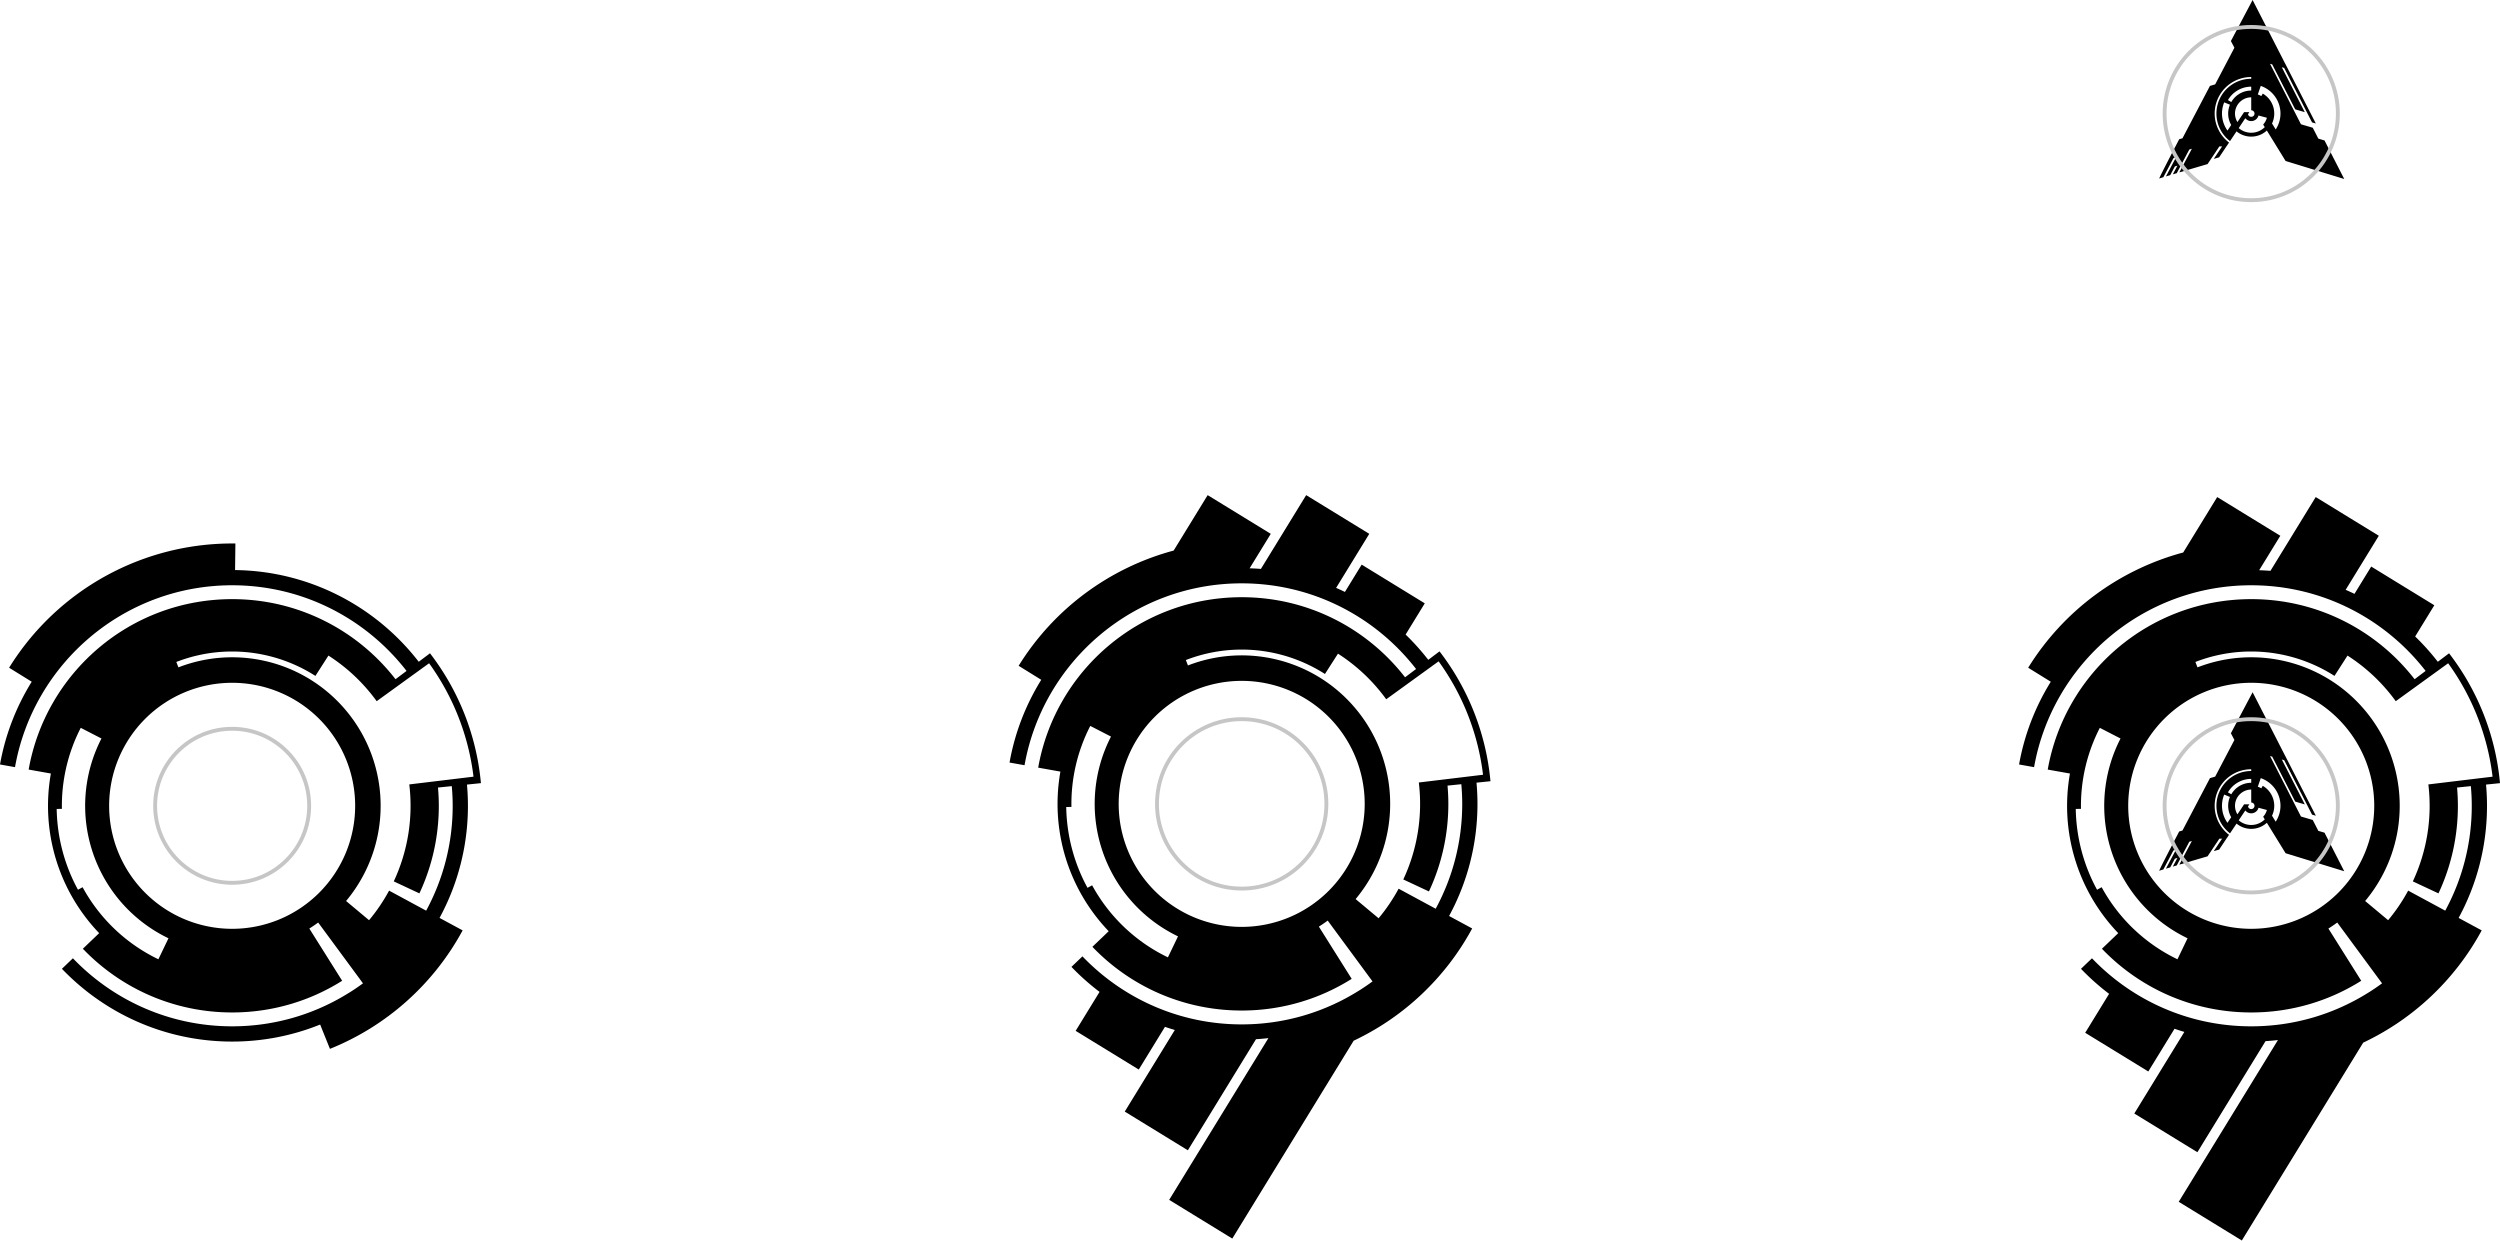 <?xml version="1.0" encoding="UTF-8" standalone="no"?>
<!-- Created with Inkscape (http://www.inkscape.org/) -->

<svg
   xmlns:dc="http://purl.org/dc/elements/1.1/"
   xmlns:cc="http://creativecommons.org/ns#"
   xmlns:rdf="http://www.w3.org/1999/02/22-rdf-syntax-ns#"
   xmlns:svg="http://www.w3.org/2000/svg"
   xmlns="http://www.w3.org/2000/svg"
   xmlns:sodipodi="http://sodipodi.sourceforge.net/DTD/sodipodi-0.dtd"
   xmlns:inkscape="http://www.inkscape.org/namespaces/inkscape"
   width="367.085mm"
   height="182.148mm"
   viewBox="0 0 1300.693 645.406"
   id="svg2"
   version="1.1"
   inkscape:version="0.91 r13725"
   sodipodi:docname="shapes.svg">
  <defs
     id="defs4" />
  <sodipodi:namedview
     id="base"
     pagecolor="#ffffff"
     bordercolor="#666666"
     borderopacity="1.0"
     inkscape:pageopacity="0.0"
     inkscape:pageshadow="2"
     inkscape:zoom="0.32"
     inkscape:cx="1191.7268"
     inkscape:cy="261.82965"
     inkscape:document-units="px"
     inkscape:current-layer="layer1"
     showgrid="false"
     inkscape:window-width="1440"
     inkscape:window-height="868"
     inkscape:window-x="1361"
     inkscape:window-y="-5"
     inkscape:window-maximized="1"
     fit-margin-top="0"
     fit-margin-left="0"
     fit-margin-right="0"
     fit-margin-bottom="0"
     showborder="true"
     inkscape:showpageshadow="false">
    <inkscape:grid
       type="xygrid"
       id="grid4136"
       originx="-190.646"
       originy="-287.761" />
  </sodipodi:namedview>
  <g
     inkscape:label="Layer 1"
     inkscape:groupmode="layer"
     id="layer1"
     transform="translate(-190.646,-119.195)">
    <g
       id="g4474">
      <path
         id="circle5643"
         d="m 313.119,401.965 c -47.852,-0.593 -92.549,23.945 -117.736,64.635 l 11.766,7.283 c -8.04,12.948 -13.743,27.493 -16.502,43.049 l 7.807,1.391 c 9.52,-53.749 56.511,-94.625 112.975,-94.625 36.9,0 69.74,17.469 90.734,44.568 l -5.732,4.312 c -19.66,-25.35 -50.405,-41.664 -85.002,-41.664 -52.993,0 -96.973,38.25 -105.873,88.672 l 11.557,2.057 c -5.362,30.119 3.963,60.95 25.121,83.047 l -8.479,8.119 c 19.566,20.43 47.122,33.145 77.674,33.145 21.047,0 40.661,-6.051 57.232,-16.484 l -17.08,-27.17 c 1.572,-0.988 3.107,-2.035 4.602,-3.137 l 23.312,31.639 c -2.273,1.675 -4.607,3.267 -6.998,4.77 l -0.008,-0.014 c -17.689,11.151 -38.624,17.613 -61.061,17.613 -32.556,0 -61.962,-13.592 -82.854,-35.402 l -5.717,5.475 c 22.34,23.323 53.78,37.861 88.57,37.861 16.18,0 31.632,-3.151 45.785,-8.861 l 5.09,12.654 c 29.495,-11.866 53.92,-33.673 69.039,-61.641 l -12.01,-6.492 c 9.414,-17.355 14.766,-37.226 14.766,-58.33 0,-3.721 -0.176,-7.401 -0.502,-11.039 l 7.266,-0.746 -0.154,-1.5 c -2.418,-23.531 -11.214,-45.957 -25.438,-64.857 l -0.906,-1.207 -1.205,0.908 -4.66,3.506 C 386.337,434.852 351.796,416.262 312.947,415.787 l 0.172,-13.822 z m -2.145,56.195 c 15.453,-0.083 30.684,4.31 43.77,12.695 l 5.15,-8.035 1.324,-2.066 0.303,-0.475 c 9.891,6.34 18.368,14.421 25.105,23.73 l 24.143,-17.471 c -0.153,-0.21 -0.301,-0.424 -0.455,-0.633 l 0.018,-0.014 c 0.154,0.21 0.302,0.424 0.455,0.635 l 3.104,-2.246 c 12.584,17.388 20.537,37.694 23.107,59.004 l -33.412,4.031 c 2.096,17.375 -0.777,34.841 -8.076,50.447 l 13.338,6.238 c 6.475,-13.833 10.1,-29.273 10.1,-45.568 0,-3.199 -0.152,-6.362 -0.43,-9.488 l 7.178,-0.738 c 0.303,3.37 0.471,6.778 0.471,10.227 0,19.746 -5.001,38.333 -13.801,54.564 l -6.322,-3.416 -4.941,-2.672 -8.02,-4.334 c -2.93,5.42 -6.407,10.581 -10.424,15.387 l -0.039,-0.031 -2.275,-1.902 -9.643,-8.057 c 3.318,-3.97 6.23,-8.263 8.689,-12.814 l 0.004,0.002 c 15.395,-28.489 11.392,-63.542 -10.029,-87.828 -21.423,-24.289 -55.706,-32.638 -85.896,-20.916 l -1.092,-2.812 c 7.84,-3.044 15.946,-4.785 24.045,-5.289 1.519,-0.095 3.037,-0.146 4.553,-0.154 z m 93.006,12.512 c 0.003,0.004 0.007,0.008 0.01,0.012 l -1.469,1.086 1.459,-1.098 z m -92.553,3.764 a 63.998,63.998 0 0 1 64,63.998 63.998,63.998 0 0 1 -64,63.998 63.998,63.998 0 0 1 -63.998,-63.998 63.998,63.998 0 0 1 63.998,-63.998 z m -78.77,23.439 10.773,5.547 c -9.454,18.36 -11.081,39.755 -4.514,59.334 6.567,19.579 20.766,35.663 39.379,44.609 l -5.25,10.922 c -16.864,-8.105 -30.604,-21.28 -39.43,-37.488 l -2.408,1.311 c -6.828,-12.523 -10.807,-26.825 -11.074,-42.037 l 2.715,-0.051 c -0.26,-14.508 3.04,-29.002 9.809,-42.146 z"
         style="opacity:1;fill:#000000;fill-opacity:1;fill-rule:evenodd;stroke:none;stroke-width:2.017;stroke-linecap:butt;stroke-linejoin:miter;stroke-miterlimit:2;stroke-dasharray:none;stroke-dashoffset:0;stroke-opacity:1"
         inkscape:connector-curvature="0" />
      <circle
         r="40.071"
         cy="538.434"
         cx="311.429"
         id="path4142"
         style="opacity:1;fill:none;fill-opacity:1;fill-rule:evenodd;stroke:#c6c6c6;stroke-width:2.017;stroke-linecap:butt;stroke-linejoin:miter;stroke-miterlimit:2;stroke-dasharray:none;stroke-dashoffset:0;stroke-opacity:1" />
    </g>
    <g
       id="g4770"
       transform="translate(157.24,0)">
      <g
         id="g4468"
         transform="translate(-15,-1)">
        <path
           style="opacity:1;fill:#000000;fill-opacity:1;fill-rule:evenodd;stroke:none;stroke-width:2.017;stroke-linecap:butt;stroke-linejoin:miter;stroke-miterlimit:2;stroke-dasharray:none;stroke-dashoffset:0;stroke-opacity:1"
           d="M 486.082,-24.152 468.391,4.686 C 435.299,13.578 406.247,34.742 387.736,64.645 l 11.766,7.283 C 391.462,84.875 385.759,99.421 383,114.977 l 7.807,1.391 c 9.52,-53.749 56.511,-94.625 112.975,-94.625 36.9,0 69.74,17.469 90.734,44.568 l -5.732,4.312 c -19.66,-25.35 -50.405,-41.664 -85.002,-41.664 -52.993,0 -96.973,38.25 -105.873,88.672 l 11.557,2.057 c -5.362,30.119 3.963,60.95 25.121,83.047 l -8.479,8.119 c 19.566,20.43 47.122,33.145 77.674,33.145 21.047,0 40.661,-6.051 57.232,-16.484 l -17.08,-27.17 c 1.572,-0.988 3.107,-2.035 4.602,-3.137 l 23.312,31.639 c -2.273,1.675 -4.607,3.267 -6.998,4.77 l -0.008,-0.014 c -17.689,11.151 -38.624,17.613 -61.061,17.613 -32.556,0 -61.962,-13.592 -82.854,-35.402 l -5.717,5.475 c 4.517,4.716 9.412,9.066 14.625,13.016 l -12.434,20.266 32.83,20.139 13.633,-22.223 c 1.69,0.583 3.399,1.127 5.121,1.637 l -26.043,42.453 32.828,20.139 35.455,-57.797 c 2.167,-0.13 4.318,-0.317 6.453,-0.559 l -51.623,84.15 32.83,20.139 63.146,-102.936 c 26.184,-12.377 47.823,-32.81 61.662,-58.41 l -12.01,-6.492 c 9.414,-17.355 14.766,-37.226 14.766,-58.33 0,-3.721 -0.176,-7.401 -0.502,-11.039 l 7.266,-0.746 -0.154,-1.5 C 630.643,99.663 621.847,77.237 607.623,58.336 l -0.906,-1.207 -1.205,0.908 -4.66,3.506 c -3.609,-4.665 -7.551,-9.058 -11.781,-13.154 l 9.967,-16.246 -32.828,-20.139 -8.719,14.211 c -1.508,-0.737 -3.038,-1.433 -4.58,-2.109 L 570.162,-4.014 537.332,-24.152 513.781,14.238 c -1.943,-0.158 -3.901,-0.257 -5.867,-0.326 L 518.912,-4.014 486.082,-24.152 Z m 17.246,80.357 c 15.453,-0.083 30.684,4.31 43.77,12.695 l 5.15,-8.035 1.324,-2.066 0.303,-0.475 c 9.891,6.34 18.368,14.421 25.105,23.73 l 24.143,-17.471 c -0.153,-0.21 -0.301,-0.424 -0.455,-0.633 l 0.018,-0.014 c 0.154,0.21 0.302,0.424 0.455,0.635 l 3.104,-2.246 c 12.584,17.388 20.537,37.694 23.107,59.004 l -33.412,4.031 c 2.096,17.375 -0.777,34.841 -8.076,50.447 l 13.338,6.238 c 6.475,-13.833 10.1,-29.273 10.1,-45.568 0,-3.199 -0.152,-6.362 -0.43,-9.488 l 7.178,-0.738 c 0.303,3.37 0.471,6.778 0.471,10.227 0,19.746 -5.001,38.333 -13.801,54.564 l -6.322,-3.416 -4.941,-2.672 -8.02,-4.334 c -2.93,5.42 -6.407,10.581 -10.424,15.387 l -0.039,-0.031 -2.275,-1.902 -9.643,-8.057 c 3.318,-3.97 6.23,-8.263 8.689,-12.814 l 0.004,0.002 C 587.143,144.716 583.14,109.663 561.719,85.377 540.296,61.088 506.013,52.74 475.822,64.461 l -1.092,-2.812 c 7.84,-3.044 15.946,-4.785 24.045,-5.289 1.519,-0.095 3.037,-0.146 4.553,-0.154 z m 93.006,12.512 c 0.003,0.004 0.007,0.008 0.01,0.012 l -1.469,1.086 1.459,-1.098 z m -92.553,3.764 a 63.998,63.998 0 0 1 64,63.998 63.998,63.998 0 0 1 -64,63.998 63.998,63.998 0 0 1 -63.998,-63.998 63.998,63.998 0 0 1 63.998,-63.998 z m -78.77,23.439 10.773,5.547 c -9.454,18.36 -11.081,39.755 -4.514,59.334 6.567,19.579 20.766,35.663 39.379,44.609 l -5.25,10.922 c -16.864,-8.105 -30.604,-21.28 -39.43,-37.488 l -2.408,1.311 c -6.828,-12.523 -10.807,-26.825 -11.074,-42.037 l 2.715,-0.051 c -0.26,-14.508 3.04,-29.002 9.809,-42.146 z"
           transform="translate(190.646,401.954)"
           id="path4174"
           inkscape:connector-curvature="0" />
        <circle
           r="44.071"
           cy="538.434"
           cx="694.429"
           id="circle4176"
           style="opacity:1;fill:none;fill-opacity:1;fill-rule:evenodd;stroke:#c6c6c6;stroke-width:2.017;stroke-linecap:butt;stroke-linejoin:miter;stroke-miterlimit:2;stroke-dasharray:none;stroke-dashoffset:0;stroke-opacity:1" />
      </g>
    </g>
    <g
       id="g4417"
       transform="translate(225.481,0)">
      <g
         id="g4461">
        <g
           id="g3385">
          <path
             inkscape:connector-curvature="0"
             id="path4782"
             transform="translate(190.646,377.802)"
             d="m 946.5,101.549 c 0,0 -5.966,11.273 -11.297,21.348 l 1.826,3.48 0.004,-0.002 -0.002,0.004 -10.01,19.074 -2.713,0.797 -14.301,27.248 L 908.299,174 c -6.098,11.695 -10.592,20.447 -10.367,20.447 -0.106,0 0.731,-0.27 2.131,-0.701 2.227,-4.202 4.941,-9.321 5.248,-9.9 l 1.332,-0.393 c -0.084,0.159 -2.91,5.486 -5.242,9.887 0.607,-0.185 1.498,-0.45 2.244,-0.674 0.577,-1.088 2.281,-4.302 2.398,-4.523 l 1.334,-0.393 c -0.012,0.023 -1.839,3.47 -2.393,4.514 0.752,-0.225 1.215,-0.368 2.059,-0.619 3.217,-6.071 6.147,-11.597 6.525,-12.311 l 1.33,-0.393 c -0.101,0.19 -3.106,5.855 -6.525,12.311 4.246,-1.261 9.541,-2.819 14.693,-4.334 l 0.531,-0.793 1.033,-1.547 4.58,-6.854 1.422,0 -4.344,6.498 2.797,-0.822 4.074,-6.096 0.023,0 1.055,-1.58 c -6.276,-4.797 -8.974,-13.021 -6.643,-20.65 2.443,-7.995 9.826,-13.459 18.186,-13.459 l 0,0.916 c -7.96,0 -14.982,5.198 -17.309,12.811 -2.214,7.247 0.333,15.049 6.275,19.621 l 3.395,-5.08 c 1.97,1.627 4.45,2.621 7.109,2.738 3.25,0.143 6.348,-1.04 8.656,-3.162 l 3.352,5.439 6.406,10.41 30.514,9.371 -10.254,-20.031 0.01,0 -0.014,-0.027 -3.215,-0.945 -0.01,-0.018 -0.006,0 -2.891,-5.65 -6.133,-1.801 -4.146,-8.102 0.006,0.002 -11.961,-23.371 1.146,0.336 11.963,23.373 4.979,1.463 -11.961,-23.371 1.24,0.365 14.496,28.322 1.98,0.582 -16.021,-31.301 -0.016,0 -16.873,-32.957 z m 4.24,44.693 c 5.893,2.031 9.96,7.469 10.244,13.695 0.148,3.246 -0.769,6.357 -2.467,8.967 l -1.92,-3.119 c 2.668,-5.597 0.621,-12.402 -4.818,-15.543 l -0.748,1.299 c -0.575,-0.332 -1.184,-0.618 -1.828,-0.84 l 1.537,-4.459 z m -4.959,0.398 0,2.016 c -4.28,0 -8.229,2.282 -10.369,5.988 l -1.746,-1.01 c 2.498,-4.327 7.118,-6.994 12.115,-6.994 z m -0.033,5.545 a 8.446,8.446 0 0 1 0.033,0 l 0,4.521 0,1.199 0,1.018 c 0.693,0 1.313,0.414 1.578,1.055 0.265,0.641 0.119,1.369 -0.371,1.859 -0.49,0.49 -1.219,0.635 -1.859,0.369 -0.544,-0.225 -0.906,-0.709 -1.008,-1.273 l 0.707,-1.059 -2.75,0 -3.469,5.191 a 8.446,8.446 0 0 1 -1.273,-4.436 8.446,8.446 0 0 1 2.244,-5.715 l 0.004,0.002 c 0.422,-0.458 0.894,-0.869 1.406,-1.223 l -0.002,-0.002 a 8.446,8.446 0 0 1 4.76,-1.508 z m -14.023,2.615 2.979,1.234 c -1.143,2.758 -1.249,5.901 -0.16,8.807 0.228,0.608 0.506,1.186 0.822,1.736 l -1.945,2.912 c -3.025,-4.223 -3.732,-9.779 -1.695,-14.689 z m 17.836,6.842 4.367,1.17 a 8.446,8.446 0 0 1 -1.934,3.527 l 0.043,0.07 -0.006,0 0.795,1.291 c -1.945,1.938 -4.64,3.03 -7.484,2.904 -2.288,-0.101 -4.409,-0.979 -6.072,-2.41 l 2.061,-3.082 -0.004,0 1.381,-2.064 c 0.408,0.519 0.94,0.944 1.574,1.207 1.463,0.606 3.155,0.27 4.275,-0.85 0.497,-0.497 0.83,-1.11 1.004,-1.764 z"
             style="fill:#000000;fill-opacity:1;fill-rule:evenodd;stroke:none;stroke-width:1px;stroke-linecap:butt;stroke-linejoin:miter;stroke-opacity:1" />
          <path
             inkscape:connector-curvature="0"
             id="path4299"
             d="m 1118.728,377.802 -17.691,28.838 c -33.092,8.893 -62.144,30.056 -80.654,59.959 l 11.766,7.283 c -8.04,12.948 -13.743,27.493 -16.502,43.049 l 7.807,1.391 c 9.52,-53.749 56.511,-94.625 112.975,-94.625 36.9,0 69.74,17.469 90.734,44.568 l -5.732,4.312 c -19.66,-25.35 -50.404,-41.664 -85.002,-41.664 -52.993,0 -96.973,38.25 -105.873,88.672 l 11.557,2.057 c -5.362,30.119 3.963,60.95 25.121,83.047 l -8.479,8.119 c 19.566,20.43 47.122,33.145 77.674,33.145 21.047,0 40.661,-6.051 57.233,-16.484 l -17.08,-27.17 c 1.572,-0.988 3.107,-2.035 4.601,-3.137 l 23.312,31.639 c -2.273,1.675 -4.607,3.267 -6.998,4.77 l -0.01,-0.014 c -17.689,11.151 -38.624,17.613 -61.061,17.613 -32.556,0 -61.962,-13.592 -82.853,-35.402 l -5.717,5.475 c 4.517,4.716 9.412,9.066 14.625,13.016 l -12.434,20.266 32.83,20.139 13.633,-22.223 c 1.69,0.583 3.399,1.127 5.121,1.637 l -26.043,42.453 32.828,20.139 35.455,-57.797 c 2.167,-0.13 4.318,-0.317 6.453,-0.559 l -51.623,84.15 32.83,20.139 63.147,-102.936 c 26.184,-12.377 47.823,-32.81 61.662,-58.41 l -12.01,-6.492 c 9.414,-17.355 14.766,-37.226 14.766,-58.33 0,-3.721 -0.176,-7.401 -0.502,-11.039 l 7.266,-0.746 -0.154,-1.5 c -2.418,-23.531 -11.214,-45.957 -25.437,-64.857 l -0.906,-1.207 -1.205,0.908 -4.66,3.506 c -3.609,-4.665 -7.551,-9.058 -11.781,-13.154 l 9.967,-16.246 -32.828,-20.139 -8.719,14.211 c -1.508,-0.737 -3.038,-1.433 -4.58,-2.109 l 17.252,-28.119 -32.83,-20.139 -23.551,38.391 c -1.943,-0.158 -3.901,-0.257 -5.867,-0.326 l 10.998,-17.926 -32.83,-20.139 z m 17.246,80.357 c 15.453,-0.083 30.683,4.31 43.77,12.695 l 5.15,-8.035 1.324,-2.066 0.303,-0.475 c 9.891,6.34 18.368,14.421 25.105,23.73 l 24.143,-17.471 c -0.152,-0.21 -0.301,-0.424 -0.455,-0.633 l 0.018,-0.014 c 0.154,0.21 0.302,0.424 0.455,0.635 l 3.103,-2.246 c 12.584,17.388 20.537,37.694 23.108,59.004 l -33.412,4.031 c 2.096,17.375 -0.777,34.841 -8.076,50.447 l 13.338,6.238 c 6.475,-13.833 10.1,-29.273 10.1,-45.568 0,-3.199 -0.152,-6.362 -0.43,-9.488 l 7.178,-0.738 c 0.303,3.37 0.471,6.778 0.471,10.227 0,19.746 -5,38.333 -13.801,54.564 l -6.322,-3.416 -4.941,-2.672 -8.02,-4.334 c -2.93,5.42 -6.407,10.581 -10.424,15.387 l -0.039,-0.031 -2.275,-1.902 -9.643,-8.057 c 3.318,-3.97 6.23,-8.263 8.69,-12.814 l 0,0.002 c 15.395,-28.489 11.392,-63.542 -10.029,-87.828 -21.423,-24.289 -55.706,-32.638 -85.897,-20.916 l -1.092,-2.812 c 7.84,-3.044 15.946,-4.785 24.045,-5.289 1.519,-0.095 3.037,-0.146 4.553,-0.154 z m 93.006,12.512 c 0,0.004 0.01,0.008 0.01,0.012 l -1.469,1.086 1.459,-1.098 z m -92.553,3.764 a 63.998,63.998 0 0 1 64,63.998 63.998,63.998 0 0 1 -64,63.998 63.998,63.998 0 0 1 -63.998,-63.998 63.998,63.998 0 0 1 63.998,-63.998 z m -78.769,23.439 10.773,5.547 c -9.454,18.36 -11.081,39.755 -4.514,59.334 6.567,19.579 20.766,35.663 39.379,44.609 l -5.25,10.922 c -16.864,-8.105 -30.605,-21.28 -39.43,-37.488 l -2.408,1.311 c -6.828,-12.523 -10.807,-26.825 -11.074,-42.037 l 2.715,-0.051 c -0.26,-14.508 3.04,-29.002 9.809,-42.146 z"
             style="opacity:1;fill:#000000;fill-opacity:1;fill-rule:evenodd;stroke:none;stroke-width:2.017;stroke-linecap:butt;stroke-linejoin:miter;stroke-miterlimit:2;stroke-dasharray:none;stroke-dashoffset:0;stroke-opacity:1" />
          <circle
             style="opacity:1;fill:none;fill-opacity:1;fill-rule:evenodd;stroke:#c6c6c6;stroke-width:2.017;stroke-linecap:butt;stroke-linejoin:miter;stroke-miterlimit:2;stroke-dasharray:none;stroke-dashoffset:0;stroke-opacity:1"
             id="circle4301"
             cx="1136.429"
             cy="538.434"
             r="45.071" />
        </g>
        <g
           id="g3381"
           transform="translate(0,-360.156)">
          <path
             style="fill:#000000;fill-opacity:1;fill-rule:evenodd;stroke:none;stroke-width:1px;stroke-linecap:butt;stroke-linejoin:miter;stroke-opacity:1"
             d="m 946.5,101.549 c 0,0 -5.966,11.273 -11.297,21.348 l 1.826,3.48 0.004,-0.002 -0.002,0.004 -10.01,19.074 -2.713,0.797 -14.301,27.248 L 908.299,174 c -6.098,11.695 -10.592,20.447 -10.367,20.447 -0.106,0 0.731,-0.27 2.131,-0.701 2.227,-4.202 4.941,-9.321 5.248,-9.9 l 1.332,-0.393 c -0.084,0.159 -2.91,5.486 -5.242,9.887 0.607,-0.185 1.498,-0.45 2.244,-0.674 0.577,-1.088 2.281,-4.302 2.398,-4.523 l 1.334,-0.393 c -0.012,0.023 -1.839,3.47 -2.393,4.514 0.752,-0.225 1.215,-0.368 2.059,-0.619 3.217,-6.071 6.147,-11.597 6.525,-12.311 l 1.33,-0.393 c -0.101,0.19 -3.106,5.855 -6.525,12.311 4.246,-1.261 9.541,-2.819 14.693,-4.334 l 0.531,-0.793 1.033,-1.547 4.58,-6.854 1.422,0 -4.344,6.498 2.797,-0.822 4.074,-6.096 0.023,0 1.055,-1.58 c -6.276,-4.797 -8.974,-13.021 -6.643,-20.65 2.443,-7.995 9.826,-13.459 18.186,-13.459 l 0,0.916 c -7.96,0 -14.982,5.198 -17.309,12.811 -2.214,7.247 0.333,15.049 6.275,19.621 l 3.395,-5.08 c 1.97,1.627 4.45,2.621 7.109,2.738 3.25,0.143 6.348,-1.04 8.656,-3.162 l 3.352,5.439 6.406,10.41 30.514,9.371 -10.254,-20.031 0.01,0 -0.014,-0.027 -3.215,-0.945 -0.01,-0.018 -0.006,0 -2.891,-5.65 -6.133,-1.801 -4.146,-8.102 0.006,0.002 -11.961,-23.371 1.146,0.336 11.963,23.373 4.979,1.463 -11.961,-23.371 1.24,0.365 14.496,28.322 1.98,0.582 -16.021,-31.301 -0.016,0 -16.873,-32.957 z m 4.24,44.693 c 5.893,2.031 9.96,7.469 10.244,13.695 0.148,3.246 -0.769,6.357 -2.467,8.967 l -1.92,-3.119 c 2.668,-5.597 0.621,-12.402 -4.818,-15.543 l -0.748,1.299 c -0.575,-0.332 -1.184,-0.618 -1.828,-0.84 l 1.537,-4.459 z m -4.959,0.398 0,2.016 c -4.28,0 -8.229,2.282 -10.369,5.988 l -1.746,-1.01 c 2.498,-4.327 7.118,-6.994 12.115,-6.994 z m -0.033,5.545 a 8.446,8.446 0 0 1 0.033,0 l 0,4.521 0,1.199 0,1.018 c 0.693,0 1.313,0.414 1.578,1.055 0.265,0.641 0.119,1.369 -0.371,1.859 -0.49,0.49 -1.219,0.635 -1.859,0.369 -0.544,-0.225 -0.906,-0.709 -1.008,-1.273 l 0.707,-1.059 -2.75,0 -3.469,5.191 a 8.446,8.446 0 0 1 -1.273,-4.436 8.446,8.446 0 0 1 2.244,-5.715 l 0.004,0.002 c 0.422,-0.458 0.894,-0.869 1.406,-1.223 l -0.002,-0.002 a 8.446,8.446 0 0 1 4.76,-1.508 z m -14.023,2.615 2.979,1.234 c -1.143,2.758 -1.249,5.901 -0.16,8.807 0.228,0.608 0.506,1.186 0.822,1.736 l -1.945,2.912 c -3.025,-4.223 -3.732,-9.779 -1.695,-14.689 z m 17.836,6.842 4.367,1.17 a 8.446,8.446 0 0 1 -1.934,3.527 l 0.043,0.07 -0.006,0 0.795,1.291 c -1.945,1.938 -4.64,3.03 -7.484,2.904 -2.288,-0.101 -4.409,-0.979 -6.072,-2.41 l 2.061,-3.082 -0.004,0 1.381,-2.064 c 0.408,0.519 0.94,0.944 1.574,1.207 1.463,0.606 3.155,0.27 4.275,-0.85 0.497,-0.497 0.83,-1.11 1.004,-1.764 z"
             transform="translate(190.646,377.802)"
             id="path3377"
             inkscape:connector-curvature="0" />
          <circle
             r="45.071"
             cy="538.434"
             cx="1136.429"
             id="circle3379"
             style="opacity:1;fill:none;fill-opacity:1;fill-rule:evenodd;stroke:#c6c6c6;stroke-width:2.017;stroke-linecap:butt;stroke-linejoin:miter;stroke-miterlimit:2;stroke-dasharray:none;stroke-dashoffset:0;stroke-opacity:1" />
        </g>
      </g>
    </g>
  </g>
</svg>
